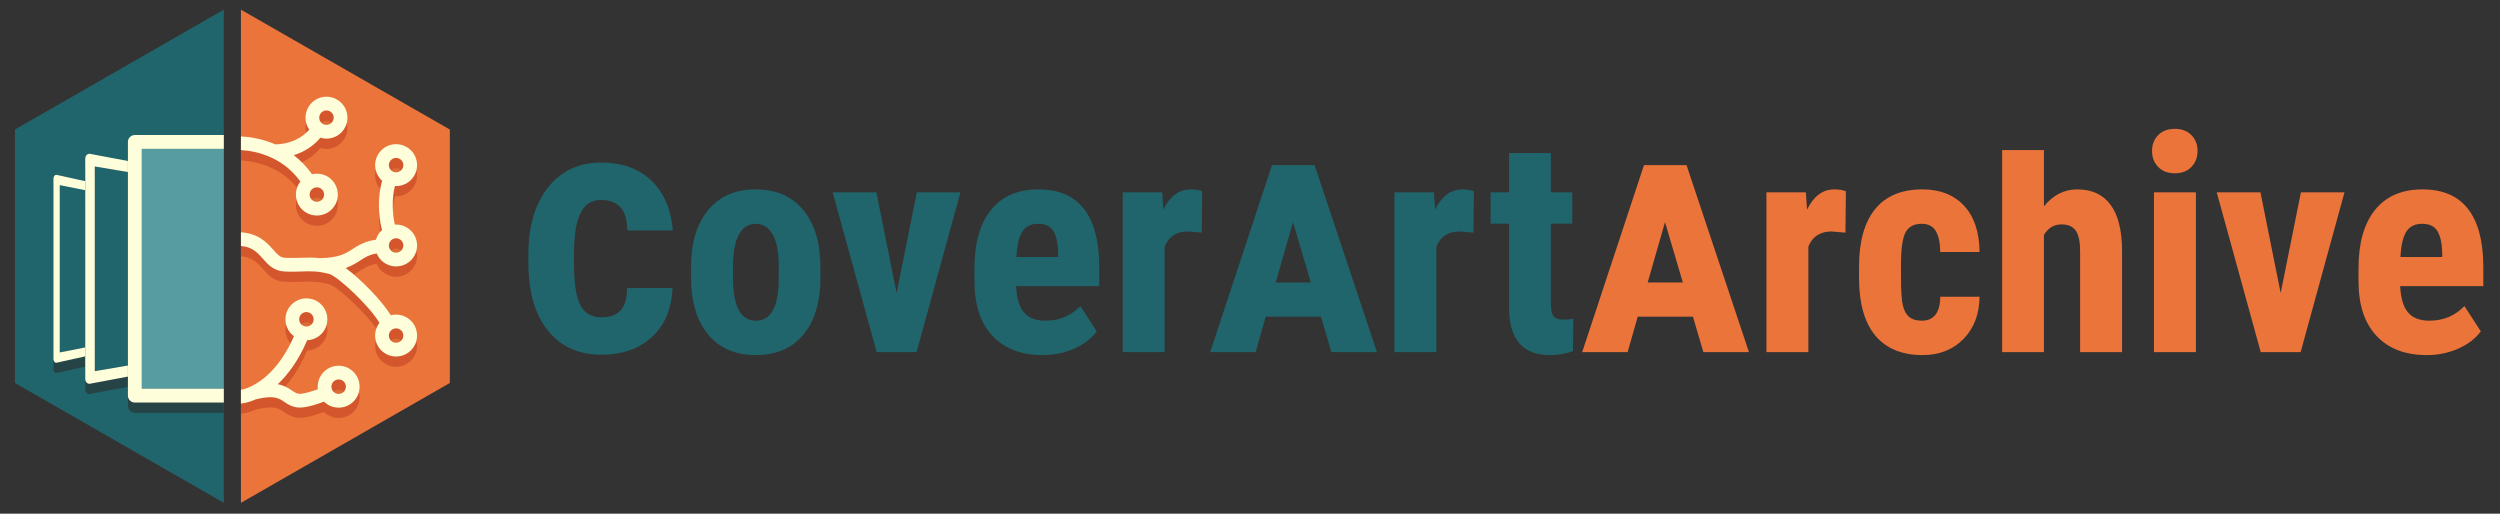 <?xml version="1.0" encoding="utf-8"?>
<!-- Generator: Adobe Illustrator 17.0.0, SVG Export Plug-In . SVG Version: 6.00 Build 0)  -->
<!DOCTYPE svg PUBLIC "-//W3C//DTD SVG 1.1//EN" "http://www.w3.org/Graphics/SVG/1.1/DTD/svg11.dtd">
<svg version="1.1" id="Layer_1" xmlns="http://www.w3.org/2000/svg" xmlns:xlink="http://www.w3.org/1999/xlink" x="0px" y="0px"
	 width="730px" height="150px" viewBox="0 0 730 150" enable-background="new 0 0 730 150" xml:space="preserve">
<rect x="0" y="0" width="730" height="150" fill="#333333" stroke="none"/>
<g>
</g>
<g>
	<g>
		<polygon fill="#EB743B" points="70.354,2.823 70.354,146.823 131.355,111.823 131.355,37.823 		"/>
		<polygon fill="#20656C" points="65.354,2.823 4.354,37.823 4.354,111.823 65.354,146.823 		"/>
		<g>
			<g opacity="0.07">
				<path d="M87.656,94.557c0.386-0.645,1.066-1.03,1.819-1.03c0.378,0,0.752,0.104,1.078,0.297c1,0.601,1.331,1.899,0.735,2.898
					c-0.385,0.646-1.064,1.032-1.817,1.032c-0.379,0-0.755-0.104-1.084-0.301c-0.483-0.288-0.826-0.748-0.964-1.294
					C87.285,95.61,87.368,95.042,87.656,94.557z M100.259,116.919c-0.49,0.421-1.018,0.509-1.373,0.509
					c-0.621,0-1.207-0.269-1.608-0.734c-0.758-0.885-0.654-2.222,0.231-2.981c0.492-0.423,1.018-0.512,1.373-0.512
					c0.617,0,1.201,0.268,1.605,0.74c0.368,0.43,0.547,0.976,0.504,1.538C100.948,116.041,100.689,116.551,100.259,116.919z"/>
				<path d="M79.355,48.434c0.07,0.018,0.142,0.034,0.212,0.046C79.495,48.468,79.425,48.452,79.355,48.434z"/>
				<path d="M90.734,58.08c0.169-0.267,0.395-0.49,0.673-0.661c0.335-0.207,0.722-0.316,1.121-0.316c0.4,0,0.79,0.112,1.122,0.321
					c0.987,0.627,1.283,1.935,0.66,2.919c-0.392,0.618-1.063,0.988-1.795,0.988c-0.397,0-0.785-0.113-1.124-0.327
					C90.407,60.38,90.113,59.067,90.734,58.08z M97.113,37.893c-0.6,0.951-1.938,1.271-2.912,0.653l-0.096-0.063
					c-0.914-0.647-1.161-1.897-0.558-2.851c0.386-0.613,1.053-0.98,1.784-0.98c0.397,0,0.787,0.113,1.124,0.326
					c0.479,0.304,0.813,0.775,0.937,1.33C97.515,36.854,97.418,37.415,97.113,37.893z"/>
				<path d="M113.88,49.491c0.388-0.614,1.054-0.98,1.783-0.98c0.399,0,0.79,0.113,1.125,0.325c0.48,0.304,0.813,0.775,0.937,1.33
					c0.122,0.546,0.024,1.106-0.279,1.584c-0.598,0.951-1.938,1.272-2.912,0.653l-0.094-0.063
					C113.522,51.694,113.277,50.444,113.88,49.491z M113.88,72.954c0.388-0.614,1.054-0.98,1.783-0.98
					c0.399,0,0.79,0.112,1.125,0.326c0.48,0.304,0.813,0.774,0.937,1.329c0.122,0.546,0.024,1.107-0.279,1.585
					c-0.598,0.95-1.938,1.271-2.912,0.652l-0.094-0.063C113.522,75.157,113.277,73.907,113.88,72.954z M113.88,99.257
					c0.388-0.613,1.054-0.979,1.783-0.979c0.399,0,0.79,0.112,1.125,0.325c0.48,0.304,0.813,0.775,0.937,1.33
					c0.122,0.547,0.024,1.106-0.279,1.584c-0.598,0.951-1.938,1.271-2.912,0.653l-0.094-0.063
					C113.522,101.46,113.277,100.211,113.88,99.257z"/>
				<path d="M103.53,108.927c-1.165-1.36-2.858-2.139-4.648-2.139c-1.459,0-2.875,0.525-3.983,1.477
					c-1.612,1.383-2.326,3.429-2.087,5.397c-1.948,0.7-4.258,1.365-5.328,1.332c-0.821-0.044-1.302-0.346-2.224-0.972
					c-1.172-0.795-2.418-1.512-4.149-1.847c2.936-2.761,6.009-6.83,8.584-12.834c2.061-0.076,3.976-1.193,5.038-2.972
					c1.725-2.896,0.773-6.659-2.124-8.394c-0.949-0.565-2.032-0.864-3.134-0.864c-2.146,0-4.161,1.144-5.261,2.986
					c-0.838,1.405-1.079,3.05-0.678,4.636c0.351,1.393,1.16,2.59,2.302,3.429c-4.053,9.218-9.219,13.081-12.565,14.685
					c-0.128,0.045-0.248,0.101-0.36,0.168c-1.187,0.531-2.05,0.704-2.559,0.808v4c0.275-0.03,1.885-0.118,4.247-1.192
					c5.348-1.357,6.839-0.354,8.407,0.709c1.021,0.692,2.291,1.554,4.263,1.656c0.1,0.005,0.204,0.008,0.309,0.008
					c2.109,0,5.172-1.022,7.021-1.723c1.144,1.116,2.676,1.75,4.285,1.75l0,0c1.461,0,2.876-0.524,3.983-1.476
					c1.24-1.062,1.993-2.546,2.118-4.176C105.112,111.748,104.595,110.165,103.53,108.927z M87.656,92.151
					c0.386-0.645,1.066-1.03,1.819-1.03c0.378,0,0.752,0.104,1.078,0.297c1,0.601,1.331,1.899,0.735,2.898
					c-0.385,0.646-1.064,1.032-1.817,1.032c-0.379,0-0.755-0.104-1.084-0.301c-0.483-0.288-0.826-0.748-0.964-1.294
					C87.285,93.205,87.368,92.637,87.656,92.151z M100.259,114.514c-0.49,0.421-1.018,0.509-1.373,0.509
					c-0.621,0-1.207-0.269-1.608-0.734c-0.758-0.885-0.654-2.222,0.231-2.981c0.492-0.423,1.018-0.512,1.373-0.512
					c0.617,0,1.201,0.269,1.605,0.74c0.368,0.43,0.547,0.976,0.504,1.538C100.948,113.636,100.689,114.146,100.259,114.514z"/>
				<path d="M79.355,46.028c0.07,0.018,0.142,0.034,0.212,0.046C79.495,46.063,79.425,46.047,79.355,46.028z"/>
				<path d="M101.305,33.027c-0.357-1.599-1.317-2.964-2.708-3.844c-0.98-0.617-2.109-0.944-3.265-0.944
					c-2.117,0-4.053,1.066-5.174,2.85c-1.354,2.138-1.218,4.799,0.144,6.759c-3.646,4.124-8.706,4.313-9.942,4.293
					c-3.692-1.604-7.234-2.164-10.005-2.317v3.996c2.441,0.143,5.553,0.685,8.748,2.136c0.005,0.002,0.01,0.002,0.015,0.005
					c3.445,1.563,6.334,3.928,8.607,7.041c-0.136,0.173-0.265,0.352-0.382,0.538c-1.796,2.854-0.942,6.644,1.903,8.444
					c0.98,0.622,2.111,0.951,3.27,0.951c2.113,0,4.051-1.065,5.183-2.852c1.806-2.851,0.951-6.642-1.908-8.453
					c-1.384-0.871-3.092-1.113-4.667-0.755c-1.538-2.154-3.323-4.017-5.345-5.566c2.517-0.778,5.401-2.269,7.78-5.096
					c0.572,0.172,1.166,0.267,1.77,0.267c2.116,0,4.051-1.068,5.172-2.849C101.375,36.256,101.661,34.622,101.305,33.027z
					 M90.734,55.675c0.169-0.267,0.395-0.49,0.673-0.661c0.335-0.207,0.722-0.316,1.121-0.316c0.4,0,0.79,0.112,1.122,0.321
					c0.987,0.627,1.283,1.936,0.66,2.919c-0.392,0.618-1.063,0.988-1.795,0.988c-0.397,0-0.785-0.113-1.124-0.327
					C90.407,57.975,90.113,56.662,90.734,55.675z M97.113,35.487c-0.6,0.951-1.938,1.271-2.912,0.653l-0.096-0.063
					c-0.914-0.647-1.161-1.897-0.558-2.851c0.386-0.613,1.053-0.98,1.784-0.98c0.397,0,0.787,0.113,1.124,0.326
					c0.479,0.304,0.813,0.775,0.937,1.33C97.515,34.449,97.418,35.01,97.113,35.487z"/>
				<path d="M110,74.011c0.425,1.035,1.136,1.962,2.109,2.649c0.072,0.052,0.151,0.105,0.283,0.191
					c0.981,0.621,2.11,0.949,3.268,0.949c2.116,0,4.052-1.068,5.173-2.849c0.875-1.375,1.16-3.01,0.805-4.604
					c-0.358-1.598-1.318-2.964-2.709-3.844c-0.98-0.617-2.109-0.944-3.266-0.944c-0.125,0-0.25,0.008-0.375,0.018
					c-0.71-3.157-0.919-7.769,0.035-11.265c0.112,0.011,0.225,0.024,0.337,0.024c2.116,0,4.052-1.067,5.173-2.849
					c0.875-1.375,1.16-3.009,0.805-4.604c-0.358-1.599-1.318-2.964-2.709-3.844c-0.98-0.617-2.109-0.944-3.266-0.944
					c-2.114,0-4.051,1.066-5.173,2.85c-1.603,2.532-1.12,5.804,1.025,7.765c0.021,0.02,0.048,0.037,0.071,0.059
					c-1.349,4.518-1.146,10.324-0.036,14.417c-0.143,0.132-0.294,0.254-0.426,0.399c-0.229,0.255-0.445,0.526-0.634,0.824
					c-0.318,0.502-0.551,1.033-0.71,1.578c-3.371,0.488-5.198,1.671-6.824,2.729c-2.035,1.324-3.961,2.572-9.636,2.665
					c-1.964-0.23-3.553-0.177-5.29-0.116c-1.431,0.052-2.91,0.106-4.849,0.003c-1.335-0.071-2.104-0.882-3.458-2.424
					c-1.803-2.055-4.219-4.649-9.369-5.023v4c3.295,0.3,4.796,1.888,6.356,3.667c1.487,1.694,3.175,3.615,6.256,3.782
					c2.118,0.114,3.76,0.052,5.208,0.001c2.491-0.092,4.453-0.161,7.855,0.684c2.607,0.643,12.099,9.673,14.773,14.322
					c-0.108,0.142-0.219,0.282-0.314,0.434c-1.743,2.755-1.026,6.385,1.619,8.251c0.072,0.052,0.151,0.104,0.283,0.191
					c0.981,0.621,2.11,0.948,3.268,0.948c2.116,0,4.052-1.068,5.173-2.849c0.875-1.374,1.16-3.009,0.805-4.603
					c-0.358-1.6-1.318-2.965-2.709-3.845c-0.98-0.617-2.109-0.944-3.266-0.944c-0.528,0-1.047,0.067-1.543,0.195
					c-2.561-4.187-8.652-10.455-13.189-13.792c1.813-0.628,3.05-1.435,4.212-2.188C106.57,75.148,107.757,74.388,110,74.011z
					 M113.88,47.086c0.388-0.614,1.054-0.98,1.783-0.98c0.399,0,0.79,0.113,1.125,0.325c0.48,0.304,0.813,0.775,0.937,1.33
					c0.122,0.546,0.024,1.106-0.279,1.584c-0.598,0.951-1.938,1.272-2.912,0.653l-0.094-0.063
					C113.522,49.289,113.277,48.039,113.88,47.086z M113.88,70.549c0.388-0.614,1.054-0.98,1.783-0.98
					c0.399,0,0.79,0.112,1.125,0.326c0.48,0.304,0.813,0.774,0.937,1.329c0.122,0.546,0.024,1.107-0.279,1.585
					c-0.598,0.95-1.938,1.271-2.912,0.652l-0.094-0.063C113.522,72.752,113.277,71.502,113.88,70.549z M113.88,96.852
					c0.388-0.613,1.054-0.979,1.783-0.979c0.399,0,0.79,0.112,1.125,0.325c0.48,0.304,0.813,0.775,0.937,1.33
					c0.122,0.547,0.024,1.106-0.279,1.584c-0.598,0.951-1.938,1.271-2.912,0.653l-0.094-0.063
					C113.522,99.055,113.277,97.806,113.88,96.852z"/>
			</g>
			<g>
				<g>
					<path fill="#D3562C" d="M103.53,111.927c-1.165-1.36-2.858-2.139-4.648-2.139c-1.459,0-2.875,0.525-3.983,1.477
						c-1.612,1.383-2.326,3.429-2.087,5.397c-1.948,0.7-4.258,1.365-5.328,1.332c-0.821-0.044-1.302-0.346-2.224-0.972
						c-1.172-0.795-2.418-1.512-4.149-1.847c2.936-2.761,6.009-6.83,8.584-12.834c2.061-0.076,3.976-1.193,5.038-2.972
						c1.725-2.896,0.773-6.659-2.124-8.394c-0.949-0.565-2.032-0.864-3.134-0.864c-2.146,0-4.161,1.144-5.261,2.986
						c-0.838,1.405-1.079,3.05-0.678,4.636c0.351,1.393,1.16,2.59,2.302,3.429c-4.053,9.218-9.219,13.081-12.565,14.685
						c-0.128,0.045-0.248,0.101-0.36,0.168c-1.187,0.531-2.05,0.704-2.559,0.808v4c0.275-0.03,1.885-0.118,4.247-1.192
						c5.348-1.357,6.839-0.354,8.407,0.709c1.021,0.692,2.291,1.554,4.263,1.656c0.1,0.005,0.204,0.008,0.309,0.008
						c2.109,0,5.172-1.022,7.021-1.723c1.144,1.116,2.676,1.75,4.285,1.75l0,0c1.461,0,2.876-0.524,3.983-1.476
						c1.24-1.062,1.993-2.546,2.118-4.176C105.112,114.748,104.595,113.165,103.53,111.927z M87.656,95.151
						c0.386-0.645,1.066-1.03,1.819-1.03c0.378,0,0.752,0.104,1.078,0.297c1,0.601,1.331,1.899,0.735,2.898
						c-0.385,0.646-1.064,1.032-1.817,1.032c-0.379,0-0.755-0.104-1.084-0.301c-0.483-0.288-0.826-0.748-0.964-1.294
						C87.285,96.205,87.368,95.637,87.656,95.151z M100.259,117.514c-0.49,0.421-1.018,0.509-1.373,0.509
						c-0.621,0-1.207-0.269-1.608-0.734c-0.758-0.885-0.654-2.222,0.231-2.981c0.492-0.423,1.018-0.512,1.373-0.512
						c0.617,0,1.201,0.269,1.605,0.74c0.368,0.43,0.547,0.976,0.504,1.538C100.948,116.636,100.689,117.146,100.259,117.514z"/>
					<path d="M79.355,48.434c0.07,0.018,0.142,0.034,0.212,0.046C79.495,48.468,79.425,48.452,79.355,48.434z"/>
					<path fill="#D3562C" d="M101.305,36.031c-0.357-1.599-1.317-2.964-2.708-3.844c-0.98-0.617-2.109-0.944-3.265-0.944
						c-2.117,0-4.053,1.066-5.174,2.85c-1.354,2.138-1.218,4.799,0.144,6.759c-3.646,4.124-8.706,4.313-9.942,4.293
						c-3.692-1.604-7.234-2.164-10.005-2.317v3.996c2.441,0.144,5.553,0.686,8.748,2.136c0.005,0.002,0.01,0.002,0.015,0.005
						c3.445,1.563,6.334,3.928,8.607,7.041c-0.136,0.173-0.265,0.352-0.382,0.538c-1.796,2.854-0.942,6.644,1.903,8.444
						c0.98,0.622,2.111,0.951,3.27,0.951c2.113,0,4.051-1.065,5.183-2.852c1.806-2.851,0.951-6.642-1.908-8.453
						c-1.384-0.871-3.092-1.113-4.667-0.755c-1.538-2.154-3.323-4.017-5.345-5.566c2.517-0.778,5.401-2.269,7.78-5.096
						c0.572,0.172,1.166,0.267,1.77,0.267c2.116,0,4.051-1.068,5.172-2.849C101.375,39.26,101.661,37.626,101.305,36.031z
						 M90.734,58.679c0.169-0.267,0.395-0.49,0.673-0.661c0.335-0.207,0.722-0.316,1.121-0.316c0.4,0,0.79,0.112,1.122,0.321
						c0.987,0.627,1.283,1.936,0.66,2.919c-0.392,0.618-1.063,0.988-1.795,0.988c-0.397,0-0.785-0.113-1.124-0.327
						C90.407,60.979,90.113,59.666,90.734,58.679z M97.113,38.491c-0.6,0.951-1.938,1.271-2.912,0.653l-0.096-0.063
						c-0.914-0.647-1.161-1.897-0.558-2.851c0.386-0.613,1.053-0.98,1.784-0.98c0.397,0,0.787,0.113,1.124,0.326
						c0.479,0.304,0.813,0.775,0.937,1.33C97.515,37.453,97.418,38.014,97.113,38.491z"/>
					<path fill="#D3562C" d="M110,77.011c0.425,1.035,1.136,1.962,2.109,2.649c0.072,0.052,0.151,0.105,0.283,0.191
						c0.981,0.621,2.11,0.949,3.268,0.949c2.116,0,4.052-1.068,5.173-2.849c0.875-1.375,1.16-3.01,0.805-4.604
						c-0.358-1.598-1.318-2.964-2.709-3.844c-0.98-0.617-2.109-0.944-3.266-0.944c-0.125,0-0.25,0.008-0.375,0.018
						c-0.71-3.157-0.919-7.769,0.035-11.265c0.112,0.011,0.225,0.024,0.337,0.024c2.116,0,4.052-1.067,5.173-2.849
						c0.875-1.375,1.16-3.009,0.805-4.604c-0.358-1.599-1.318-2.964-2.709-3.844c-0.98-0.617-2.109-0.944-3.266-0.944
						c-2.114,0-4.051,1.066-5.173,2.85c-1.603,2.532-1.12,5.804,1.025,7.765c0.021,0.02,0.048,0.037,0.071,0.059
						c-1.349,4.518-1.146,10.324-0.036,14.417c-0.143,0.132-0.294,0.254-0.426,0.399c-0.229,0.255-0.445,0.526-0.634,0.824
						c-0.318,0.502-0.551,1.033-0.71,1.578c-3.371,0.488-5.198,1.671-6.824,2.729c-2.035,1.324-3.961,2.572-9.636,2.665
						c-1.964-0.23-3.553-0.177-5.29-0.116c-1.431,0.052-2.91,0.106-4.849,0.003c-1.335-0.071-2.104-0.882-3.458-2.424
						c-1.803-2.055-4.219-4.649-9.369-5.023v4c3.295,0.3,4.796,1.888,6.356,3.667c1.487,1.694,3.175,3.615,6.256,3.782
						c2.118,0.114,3.76,0.052,5.208,0.001c2.491-0.092,4.453-0.161,7.855,0.684c2.607,0.643,12.099,9.673,14.773,14.322
						c-0.108,0.142-0.219,0.282-0.314,0.434c-1.743,2.755-1.026,6.385,1.619,8.251c0.072,0.052,0.151,0.104,0.283,0.191
						c0.981,0.621,2.11,0.948,3.268,0.948c2.116,0,4.052-1.068,5.173-2.849c0.875-1.374,1.16-3.009,0.805-4.603
						c-0.358-1.6-1.318-2.965-2.709-3.845c-0.98-0.617-2.109-0.944-3.266-0.944c-0.528,0-1.047,0.067-1.543,0.195
						c-2.561-4.187-8.652-10.455-13.189-13.792c1.813-0.628,3.05-1.435,4.212-2.188C106.57,78.148,107.757,77.388,110,77.011z
						 M113.88,50.086c0.388-0.614,1.054-0.98,1.783-0.98c0.399,0,0.79,0.113,1.125,0.325c0.48,0.304,0.813,0.775,0.937,1.33
						c0.122,0.546,0.024,1.106-0.279,1.584c-0.598,0.951-1.938,1.272-2.912,0.653l-0.094-0.063
						C113.522,52.289,113.277,51.039,113.88,50.086z M113.88,73.549c0.388-0.614,1.054-0.98,1.783-0.98
						c0.399,0,0.79,0.112,1.125,0.326c0.48,0.304,0.813,0.774,0.937,1.329c0.122,0.546,0.024,1.107-0.279,1.585
						c-0.598,0.95-1.938,1.271-2.912,0.652l-0.094-0.063C113.522,75.752,113.277,74.502,113.88,73.549z M113.88,99.852
						c0.388-0.613,1.054-0.979,1.783-0.979c0.399,0,0.79,0.112,1.125,0.325c0.48,0.304,0.813,0.775,0.937,1.33
						c0.122,0.547,0.024,1.106-0.279,1.584c-0.598,0.951-1.938,1.271-2.912,0.653l-0.094-0.063
						C113.522,102.055,113.277,100.806,113.88,99.852z"/>
				</g>
				<g>
					<path fill="#FFFEDB" d="M103.53,108.927c-1.165-1.36-2.858-2.139-4.648-2.139c-1.459,0-2.875,0.525-3.983,1.477
						c-1.612,1.383-2.326,3.429-2.087,5.397c-1.948,0.7-4.258,1.365-5.328,1.332c-0.821-0.044-1.302-0.346-2.224-0.972
						c-1.172-0.795-2.418-1.512-4.149-1.847c2.936-2.761,6.009-6.83,8.584-12.834c2.061-0.076,3.976-1.193,5.038-2.972
						c1.725-2.896,0.773-6.659-2.124-8.394c-0.949-0.565-2.032-0.864-3.134-0.864c-2.146,0-4.161,1.144-5.261,2.986
						c-0.838,1.405-1.079,3.05-0.678,4.636c0.351,1.393,1.16,2.59,2.302,3.429c-4.053,9.218-9.219,13.081-12.565,14.685
						c-0.128,0.045-0.248,0.101-0.36,0.168c-1.187,0.531-2.05,0.704-2.559,0.808v4c0.275-0.03,1.885-0.118,4.247-1.192
						c5.348-1.357,6.839-0.354,8.407,0.709c1.021,0.692,2.291,1.554,4.263,1.656c0.1,0.005,0.204,0.008,0.309,0.008
						c2.109,0,5.172-1.022,7.021-1.723c1.144,1.116,2.676,1.75,4.285,1.75l0,0c1.461,0,2.876-0.524,3.983-1.476
						c1.24-1.062,1.993-2.546,2.118-4.176C105.112,111.748,104.595,110.165,103.53,108.927z M87.656,92.151
						c0.386-0.645,1.066-1.03,1.819-1.03c0.378,0,0.752,0.104,1.078,0.297c1,0.601,1.331,1.899,0.735,2.898
						c-0.385,0.646-1.064,1.032-1.817,1.032c-0.379,0-0.755-0.104-1.084-0.301c-0.483-0.288-0.826-0.748-0.964-1.294
						C87.285,93.205,87.368,92.637,87.656,92.151z M100.259,114.514c-0.49,0.421-1.018,0.509-1.373,0.509
						c-0.621,0-1.207-0.269-1.608-0.734c-0.758-0.885-0.654-2.222,0.231-2.981c0.492-0.423,1.018-0.512,1.373-0.512
						c0.617,0,1.201,0.269,1.605,0.74c0.368,0.43,0.547,0.976,0.504,1.538C100.948,113.636,100.689,114.146,100.259,114.514z"/>
					<path fill="#FFFEDB" d="M79.355,46.028c0.07,0.018,0.142,0.034,0.212,0.046C79.495,46.063,79.425,46.047,79.355,46.028z"/>
					<path fill="#FFFEDB" d="M101.305,33.027c-0.357-1.599-1.317-2.964-2.708-3.844c-0.98-0.617-2.109-0.944-3.265-0.944
						c-2.117,0-4.053,1.066-5.174,2.85c-1.354,2.138-1.218,4.799,0.144,6.759c-3.646,4.124-8.706,4.313-9.942,4.293
						c-3.692-1.604-7.234-2.164-10.005-2.317v3.996c2.441,0.143,5.553,0.685,8.748,2.136c0.005,0.002,0.01,0.002,0.015,0.005
						c3.445,1.563,6.334,3.928,8.607,7.041c-0.136,0.173-0.265,0.352-0.382,0.538c-1.796,2.854-0.942,6.644,1.903,8.444
						c0.98,0.622,2.111,0.951,3.27,0.951c2.113,0,4.051-1.065,5.183-2.852c1.806-2.851,0.951-6.642-1.908-8.453
						c-1.384-0.871-3.092-1.113-4.667-0.755c-1.538-2.154-3.323-4.017-5.345-5.566c2.517-0.778,5.401-2.269,7.78-5.096
						c0.572,0.172,1.166,0.267,1.77,0.267c2.116,0,4.051-1.068,5.172-2.849C101.375,36.256,101.661,34.622,101.305,33.027z
						 M90.734,55.675c0.169-0.267,0.395-0.49,0.673-0.661c0.335-0.207,0.722-0.316,1.121-0.316c0.4,0,0.79,0.112,1.122,0.321
						c0.987,0.627,1.283,1.936,0.66,2.919c-0.392,0.618-1.063,0.988-1.795,0.988c-0.397,0-0.785-0.113-1.124-0.327
						C90.407,57.975,90.113,56.662,90.734,55.675z M97.113,35.487c-0.6,0.951-1.938,1.271-2.912,0.653l-0.096-0.063
						c-0.914-0.647-1.161-1.897-0.558-2.851c0.386-0.613,1.053-0.98,1.784-0.98c0.397,0,0.787,0.113,1.124,0.326
						c0.479,0.304,0.813,0.775,0.937,1.33C97.515,34.449,97.418,35.01,97.113,35.487z"/>
					<path fill="#FFFEDB" d="M110,74.011c0.425,1.035,1.136,1.962,2.109,2.649c0.072,0.052,0.151,0.105,0.283,0.191
						c0.981,0.621,2.11,0.949,3.268,0.949c2.116,0,4.052-1.068,5.173-2.849c0.875-1.375,1.16-3.01,0.805-4.604
						c-0.358-1.598-1.318-2.964-2.709-3.844c-0.98-0.617-2.109-0.944-3.266-0.944c-0.125,0-0.25,0.008-0.375,0.018
						c-0.71-3.157-0.919-7.769,0.035-11.265c0.112,0.011,0.225,0.024,0.337,0.024c2.116,0,4.052-1.067,5.173-2.849
						c0.875-1.375,1.16-3.009,0.805-4.604c-0.358-1.599-1.318-2.964-2.709-3.844c-0.98-0.617-2.109-0.944-3.266-0.944
						c-2.114,0-4.051,1.066-5.173,2.85c-1.603,2.532-1.12,5.804,1.025,7.765c0.021,0.02,0.048,0.037,0.071,0.059
						c-1.349,4.518-1.146,10.324-0.036,14.417c-0.143,0.132-0.294,0.254-0.426,0.399c-0.229,0.255-0.445,0.526-0.634,0.824
						c-0.318,0.502-0.551,1.033-0.71,1.578c-3.371,0.488-5.198,1.671-6.824,2.729c-2.035,1.324-3.961,2.572-9.636,2.665
						c-1.964-0.23-3.553-0.177-5.29-0.116c-1.431,0.052-2.91,0.106-4.849,0.003c-1.335-0.071-2.104-0.882-3.458-2.424
						c-1.803-2.055-4.219-4.649-9.369-5.023v4c3.295,0.3,4.796,1.888,6.356,3.667c1.487,1.694,3.175,3.615,6.256,3.782
						c2.118,0.114,3.76,0.052,5.208,0.001c2.491-0.092,4.453-0.161,7.855,0.684c2.607,0.643,12.099,9.673,14.773,14.322
						c-0.108,0.142-0.219,0.282-0.314,0.434c-1.743,2.755-1.026,6.385,1.619,8.251c0.072,0.052,0.151,0.104,0.283,0.191
						c0.981,0.621,2.11,0.948,3.268,0.948c2.116,0,4.052-1.068,5.173-2.849c0.875-1.374,1.16-3.009,0.805-4.603
						c-0.358-1.6-1.318-2.965-2.709-3.845c-0.98-0.617-2.109-0.944-3.266-0.944c-0.528,0-1.047,0.067-1.543,0.195
						c-2.561-4.187-8.652-10.455-13.189-13.792c1.813-0.628,3.05-1.435,4.212-2.188C106.57,75.148,107.757,74.388,110,74.011z
						 M113.88,47.086c0.388-0.614,1.054-0.98,1.783-0.98c0.399,0,0.79,0.113,1.125,0.325c0.48,0.304,0.813,0.775,0.937,1.33
						c0.122,0.546,0.024,1.106-0.279,1.584c-0.598,0.951-1.938,1.272-2.912,0.653l-0.094-0.063
						C113.522,49.289,113.277,48.039,113.88,47.086z M113.88,70.549c0.388-0.614,1.054-0.98,1.783-0.98
						c0.399,0,0.79,0.112,1.125,0.326c0.48,0.304,0.813,0.774,0.937,1.329c0.122,0.546,0.024,1.107-0.279,1.585
						c-0.598,0.95-1.938,1.271-2.912,0.652l-0.094-0.063C113.522,72.752,113.277,71.502,113.88,70.549z M113.88,96.852
						c0.388-0.613,1.054-0.979,1.783-0.979c0.399,0,0.79,0.112,1.125,0.325c0.48,0.304,0.813,0.775,0.937,1.33
						c0.122,0.547,0.024,1.106-0.279,1.584c-0.598,0.951-1.938,1.271-2.912,0.653l-0.094-0.063
						C113.522,99.055,113.277,97.806,113.88,96.852z"/>
				</g>
			</g>
		</g>
		<g>
			<g>
				<polygon fill="#264346" points="17.447,105.913 24.891,104.435 24.891,58.534 17.447,57.055 				"/>
				<path fill="#264346" d="M17.447,105.913V57.055l7.443,1.479v-2.625l-8.353-1.849c-0.059-0.014-0.119-0.017-0.177-0.012
					c-0.059,0.006-0.117,0.021-0.174,0.044c-0.055,0.023-0.108,0.057-0.158,0.098c-0.051,0.041-0.098,0.09-0.14,0.148
					c-0.044,0.054-0.083,0.117-0.117,0.187c-0.034,0.069-0.064,0.145-0.087,0.226c-0.024,0.08-0.042,0.166-0.055,0.254
					c-0.012,0.089-0.019,0.181-0.019,0.274v52.423c0,0.093,0.007,0.184,0.019,0.271c0.013,0.088,0.031,0.172,0.055,0.252
					c0.023,0.08,0.053,0.155,0.087,0.226c0.034,0.069,0.073,0.134,0.117,0.191c0.042,0.055,0.089,0.103,0.14,0.142
					c0.05,0.04,0.103,0.071,0.158,0.095c0.057,0.022,0.114,0.037,0.174,0.043c0.058,0.005,0.118,0.002,0.177-0.012l8.353-1.849
					v-2.625L17.447,105.913z"/>
				<polygon fill="#264346" points="27.676,111.374 37.351,109.737 37.351,53.239 27.676,51.603 				"/>
				<path fill="#264346" d="M27.676,111.374V51.603l9.675,1.637v-3.228l-7.26-1.368l-3.796-0.715
					c-0.092-0.018-0.184-0.023-0.273-0.018c-0.089,0.006-0.177,0.023-0.262,0.05c-0.084,0.027-0.165,0.065-0.241,0.113
					c-0.077,0.049-0.149,0.107-0.214,0.176c-0.065,0.068-0.124,0.146-0.175,0.23c-0.052,0.084-0.095,0.177-0.13,0.274
					c-0.036,0.098-0.063,0.201-0.082,0.31c-0.018,0.107-0.027,0.219-0.027,0.333v6.512v2.625v45.9v2.625v6.52
					c0,0.114,0.01,0.227,0.027,0.334c0.019,0.107,0.046,0.212,0.082,0.31c0.035,0.098,0.078,0.19,0.13,0.275
					c0.051,0.084,0.109,0.161,0.175,0.229c0.065,0.068,0.137,0.127,0.214,0.176c0.076,0.048,0.157,0.086,0.241,0.113
					c0.085,0.027,0.173,0.044,0.262,0.049c0.09,0.006,0.182,0,0.273-0.018l3.796-0.715l7.26-1.368v-3.228L27.676,111.374z"/>
				<rect x="41.397" y="46.473" fill="#264346" width="23.957" height="70.027"/>
				<path fill="#264346" d="M37.351,44.449v5.563v3.228v56.498v3.228v5.559c0,1.117,0.906,2.023,2.023,2.023h25.98V116.5H41.397
					V46.473h23.957v-4.047h-25.98C38.257,42.426,37.351,43.332,37.351,44.449z"/>
			</g>
			<g>
				<polygon fill="#20656C" points="17.447,102.913 24.891,101.435 24.891,55.534 17.447,54.055 				"/>
				<path fill="#FFFEDB" d="M17.447,102.913V54.055l7.443,1.479v-2.625l-8.353-1.849c-0.059-0.014-0.119-0.017-0.177-0.012
					c-0.059,0.006-0.117,0.021-0.174,0.044c-0.055,0.023-0.108,0.057-0.158,0.098c-0.051,0.041-0.098,0.09-0.14,0.148
					c-0.044,0.054-0.083,0.117-0.117,0.187c-0.034,0.069-0.064,0.145-0.087,0.226c-0.024,0.08-0.042,0.166-0.055,0.254
					c-0.012,0.089-0.019,0.181-0.019,0.274v52.423c0,0.093,0.007,0.184,0.019,0.271c0.013,0.088,0.031,0.172,0.055,0.252
					c0.023,0.08,0.053,0.155,0.087,0.226c0.034,0.069,0.073,0.134,0.117,0.191c0.042,0.055,0.089,0.103,0.14,0.142
					c0.05,0.04,0.103,0.071,0.158,0.095c0.057,0.022,0.114,0.037,0.174,0.043c0.058,0.005,0.118,0.002,0.177-0.012l8.353-1.849
					v-2.625L17.447,102.913z"/>
				<polygon fill="#20656C" points="27.676,108.374 37.351,106.737 37.351,50.239 27.676,48.603 				"/>
				<path fill="#FFFEDB" d="M27.676,108.374V48.603l9.675,1.637v-3.228l-7.26-1.368l-3.796-0.715
					c-0.092-0.018-0.184-0.023-0.273-0.018c-0.089,0.006-0.177,0.023-0.262,0.05c-0.084,0.027-0.165,0.065-0.241,0.113
					c-0.077,0.049-0.149,0.107-0.214,0.176c-0.065,0.068-0.124,0.146-0.175,0.23c-0.052,0.084-0.095,0.177-0.13,0.274
					c-0.036,0.098-0.063,0.201-0.082,0.31c-0.018,0.107-0.027,0.219-0.027,0.333v6.512v2.625v45.9v2.625v6.52
					c0,0.114,0.01,0.227,0.027,0.334c0.019,0.107,0.046,0.212,0.082,0.31c0.035,0.098,0.078,0.19,0.13,0.275
					c0.051,0.084,0.109,0.161,0.175,0.229c0.065,0.068,0.137,0.127,0.214,0.176c0.076,0.048,0.157,0.086,0.241,0.113
					c0.085,0.027,0.173,0.044,0.262,0.049c0.09,0.006,0.182,0,0.273-0.018l3.796-0.715l7.26-1.368v-3.228L27.676,108.374z"/>
				<rect x="41.397" y="43.473" fill="#579CA0" width="23.957" height="70.027"/>
				<path fill="#FFFEDB" d="M37.351,41.449v5.563v3.228v56.498v3.228v5.559c0,1.117,0.906,2.023,2.023,2.023h25.98V113.5H41.397
					V43.473h23.957v-4.047h-25.98C38.257,39.426,37.351,40.332,37.351,41.449z"/>
			</g>
		</g>
	</g>
	<g>
		<path fill="#20656C" d="M196.378,84.121c-0.25,6.029-2.242,10.779-5.975,14.248c-3.735,3.47-8.665,5.204-14.789,5.204
			c-6.625,0-11.835-2.351-15.632-7.055c-3.797-4.702-5.695-11.335-5.695-19.897v-2.297c0-8.25,1.922-14.788,5.766-19.616
			c3.844-4.828,8.983-7.242,15.421-7.242c6.124,0,11.016,1.735,14.672,5.205c3.655,3.47,5.765,8.345,6.327,14.622H183.16
			c0-5.937-2.563-8.905-7.688-8.905c-2.688,0-4.664,1.255-5.93,3.765c-1.266,2.511-1.914,6.401-1.945,11.673v2.965
			c0,5.805,0.617,9.9,1.852,12.284c1.234,2.385,3.289,3.577,6.164,3.577c2.531,0,4.406-0.68,5.625-2.039
			c1.219-1.359,1.844-3.522,1.875-6.491H196.378z"/>
		<path fill="#20656C" d="M201.787,77.984c0-7.072,1.667-12.621,5.002-16.646c3.335-4.025,7.949-6.038,13.843-6.038
			c5.951,0,10.594,2.013,13.93,6.038c3.334,4.024,5.002,9.602,5.002,16.731v2.976c0,7.102-1.653,12.65-4.959,16.646
			c-3.307,3.996-7.935,5.994-13.886,5.994c-5.98,0-10.63-2.005-13.951-6.016c-3.32-4.011-4.98-9.58-4.98-16.71V77.984z
			 M214.034,81.056c0,8.389,2.228,12.582,6.685,12.582c4.11,0,6.324-3.499,6.641-10.5l0.043-5.163c0-4.28-0.59-7.455-1.768-9.523
			c-1.18-2.068-2.847-3.103-5.003-3.103c-2.069,0-3.687,1.034-4.851,3.103c-1.165,2.068-1.747,5.243-1.747,9.523V81.056z"/>
		<path fill="#20656C" d="M261.815,85.574l5.907-29.41h12.722l-12.808,46.659h-11.643l-12.851-46.659h12.765L261.815,85.574z"/>
		<path fill="#20656C" d="M304.465,103.686c-6.269,0-11.155-1.868-14.662-5.605c-3.508-3.737-5.262-9.085-5.262-16.042v-3.709
			c0-7.359,1.61-13.037,4.83-17.034c3.22-3.995,7.834-5.994,13.843-5.994c5.865,0,10.277,1.874,13.239,5.62
			c2.96,3.746,4.47,9.293,4.527,16.642v5.984h-24.278c0.173,3.495,0.934,6.051,2.285,7.667c1.352,1.616,3.436,2.424,6.253,2.424
			c4.082,0,7.489-1.423,10.221-4.269l4.787,7.374c-1.496,2.069-3.666,3.745-6.512,5.023
			C310.89,103.046,307.799,103.686,304.465,103.686z M296.788,75.052h12.204V73.92c-0.058-2.813-0.518-4.945-1.38-6.396
			c-0.862-1.45-2.357-2.176-4.484-2.176c-2.128,0-3.673,0.77-4.636,2.307C297.528,69.193,296.961,71.658,296.788,75.052z"/>
		<path fill="#20656C" d="M350.908,67.937l-4.054-0.345c-3.335,0-5.592,1.466-6.77,4.398v30.833h-12.247V56.164h11.514l0.346,5.045
			c1.926-3.938,4.585-5.908,7.978-5.908c1.38,0,2.501,0.188,3.363,0.561L350.908,67.937z"/>
		<path fill="#20656C" d="M385.719,92.464h-16.125l-2.953,10.359h-13.265l18.046-54.607h12.422l18.233,54.607h-13.312
			L385.719,92.464z M372.5,82.48h10.266l-5.203-17.625L372.5,82.48z"/>
		<path fill="#20656C" d="M430.25,67.937l-4.054-0.345c-3.335,0-5.592,1.466-6.77,4.398v30.833h-12.247V56.164h11.514l0.346,5.045
			c1.926-3.938,4.585-5.908,7.978-5.908c1.38,0,2.501,0.188,3.363,0.561L430.25,67.937z"/>
		<path fill="#20656C" d="M452.847,44.692v11.472h6.253v9.142h-6.253v23.193c0,1.843,0.252,3.109,0.755,3.801
			c0.503,0.691,1.474,1.036,2.911,1.036c1.179,0,2.142-0.101,2.89-0.302l-0.087,9.487c-2.069,0.776-4.313,1.164-6.728,1.164
			c-7.877,0-11.858-4.519-11.944-13.556V65.306h-5.391v-9.142h5.391V44.692H452.847z"/>
		<path fill="#EB743B" d="M494.341,92.464h-16.125l-2.953,10.359h-13.265l18.046-54.607h12.422l18.233,54.607h-13.311
			L494.341,92.464z M481.122,82.48h10.266l-5.203-17.625L481.122,82.48z"/>
		<path fill="#EB743B" d="M538.872,67.937l-4.054-0.345c-3.335,0-5.592,1.466-6.771,4.398v30.833h-12.247V56.164h11.514l0.346,5.045
			c1.926-3.938,4.585-5.908,7.977-5.908c1.38,0,2.501,0.188,3.363,0.561L538.872,67.937z"/>
		<path fill="#EB743B" d="M561.167,93.638c3.536,0,5.333-2.328,5.391-6.985h11.471c-0.058,5.088-1.624,9.2-4.7,12.333
			c-3.076,3.134-7.044,4.7-11.902,4.7c-6.009,0-10.594-1.868-13.756-5.605c-3.163-3.737-4.772-9.243-4.83-16.517v-3.709
			c0-7.331,1.56-12.922,4.679-16.774c3.119-3.853,7.725-5.779,13.821-5.779c5.146,0,9.199,1.589,12.161,4.766
			c2.96,3.177,4.47,7.684,4.527,13.52h-11.471c-0.029-2.645-0.46-4.678-1.294-6.102c-0.834-1.423-2.214-2.136-4.14-2.136
			c-2.128,0-3.651,0.76-4.571,2.278c-0.92,1.519-1.408,4.462-1.466,8.83v4.772c0,3.818,0.186,6.486,0.561,8.005
			c0.373,1.519,0.992,2.632,1.854,3.341C558.364,93.284,559.586,93.638,561.167,93.638z"/>
		<path fill="#EB743B" d="M596.83,60.261c2.645-3.306,5.893-4.96,9.746-4.96c4.254,0,7.488,1.495,9.703,4.485
			c2.213,2.99,3.334,7.446,3.363,13.368v29.669h-12.247v-29.54c0-2.731-0.425-4.707-1.272-5.929
			c-0.848-1.222-2.221-1.833-4.118-1.833c-2.214,0-3.939,1.021-5.175,3.062v34.24h-12.204v-59h12.204V60.261z"/>
		<path fill="#EB743B" d="M628.396,44.089c0-1.897,0.604-3.449,1.812-4.657c1.207-1.207,2.817-1.812,4.83-1.812
			c2.012,0,3.622,0.605,4.829,1.812c1.208,1.208,1.812,2.76,1.812,4.657c0,1.869-0.597,3.422-1.789,4.657
			c-1.193,1.236-2.811,1.854-4.852,1.854c-2.042,0-3.659-0.618-4.852-1.854C628.993,47.511,628.396,45.958,628.396,44.089z
			 M641.204,102.823h-12.247V56.164h12.247V102.823z"/>
		<path fill="#EB743B" d="M665.958,85.574l5.907-29.41h12.722l-12.808,46.659h-11.643l-12.851-46.659h12.765L665.958,85.574z"/>
		<path fill="#EB743B" d="M708.607,103.686c-6.269,0-11.155-1.868-14.662-5.605c-3.508-3.737-5.262-9.085-5.262-16.042v-3.709
			c0-7.359,1.61-13.037,4.83-17.034c3.22-3.995,7.834-5.994,13.843-5.994c5.865,0,10.277,1.874,13.239,5.62
			c2.96,3.746,4.47,9.293,4.527,16.642v5.984h-24.278c0.173,3.495,0.934,6.051,2.285,7.667c1.352,1.616,3.436,2.424,6.253,2.424
			c4.082,0,7.489-1.423,10.221-4.269l4.787,7.374c-1.496,2.069-3.666,3.745-6.512,5.023
			C715.031,103.046,711.94,103.686,708.607,103.686z M700.93,75.052h12.204V73.92c-0.058-2.813-0.518-4.945-1.38-6.396
			c-0.862-1.45-2.357-2.176-4.484-2.176c-2.128,0-3.673,0.77-4.636,2.307C701.67,69.193,701.102,71.658,700.93,75.052z"/>
	</g>
</g>
</svg>
